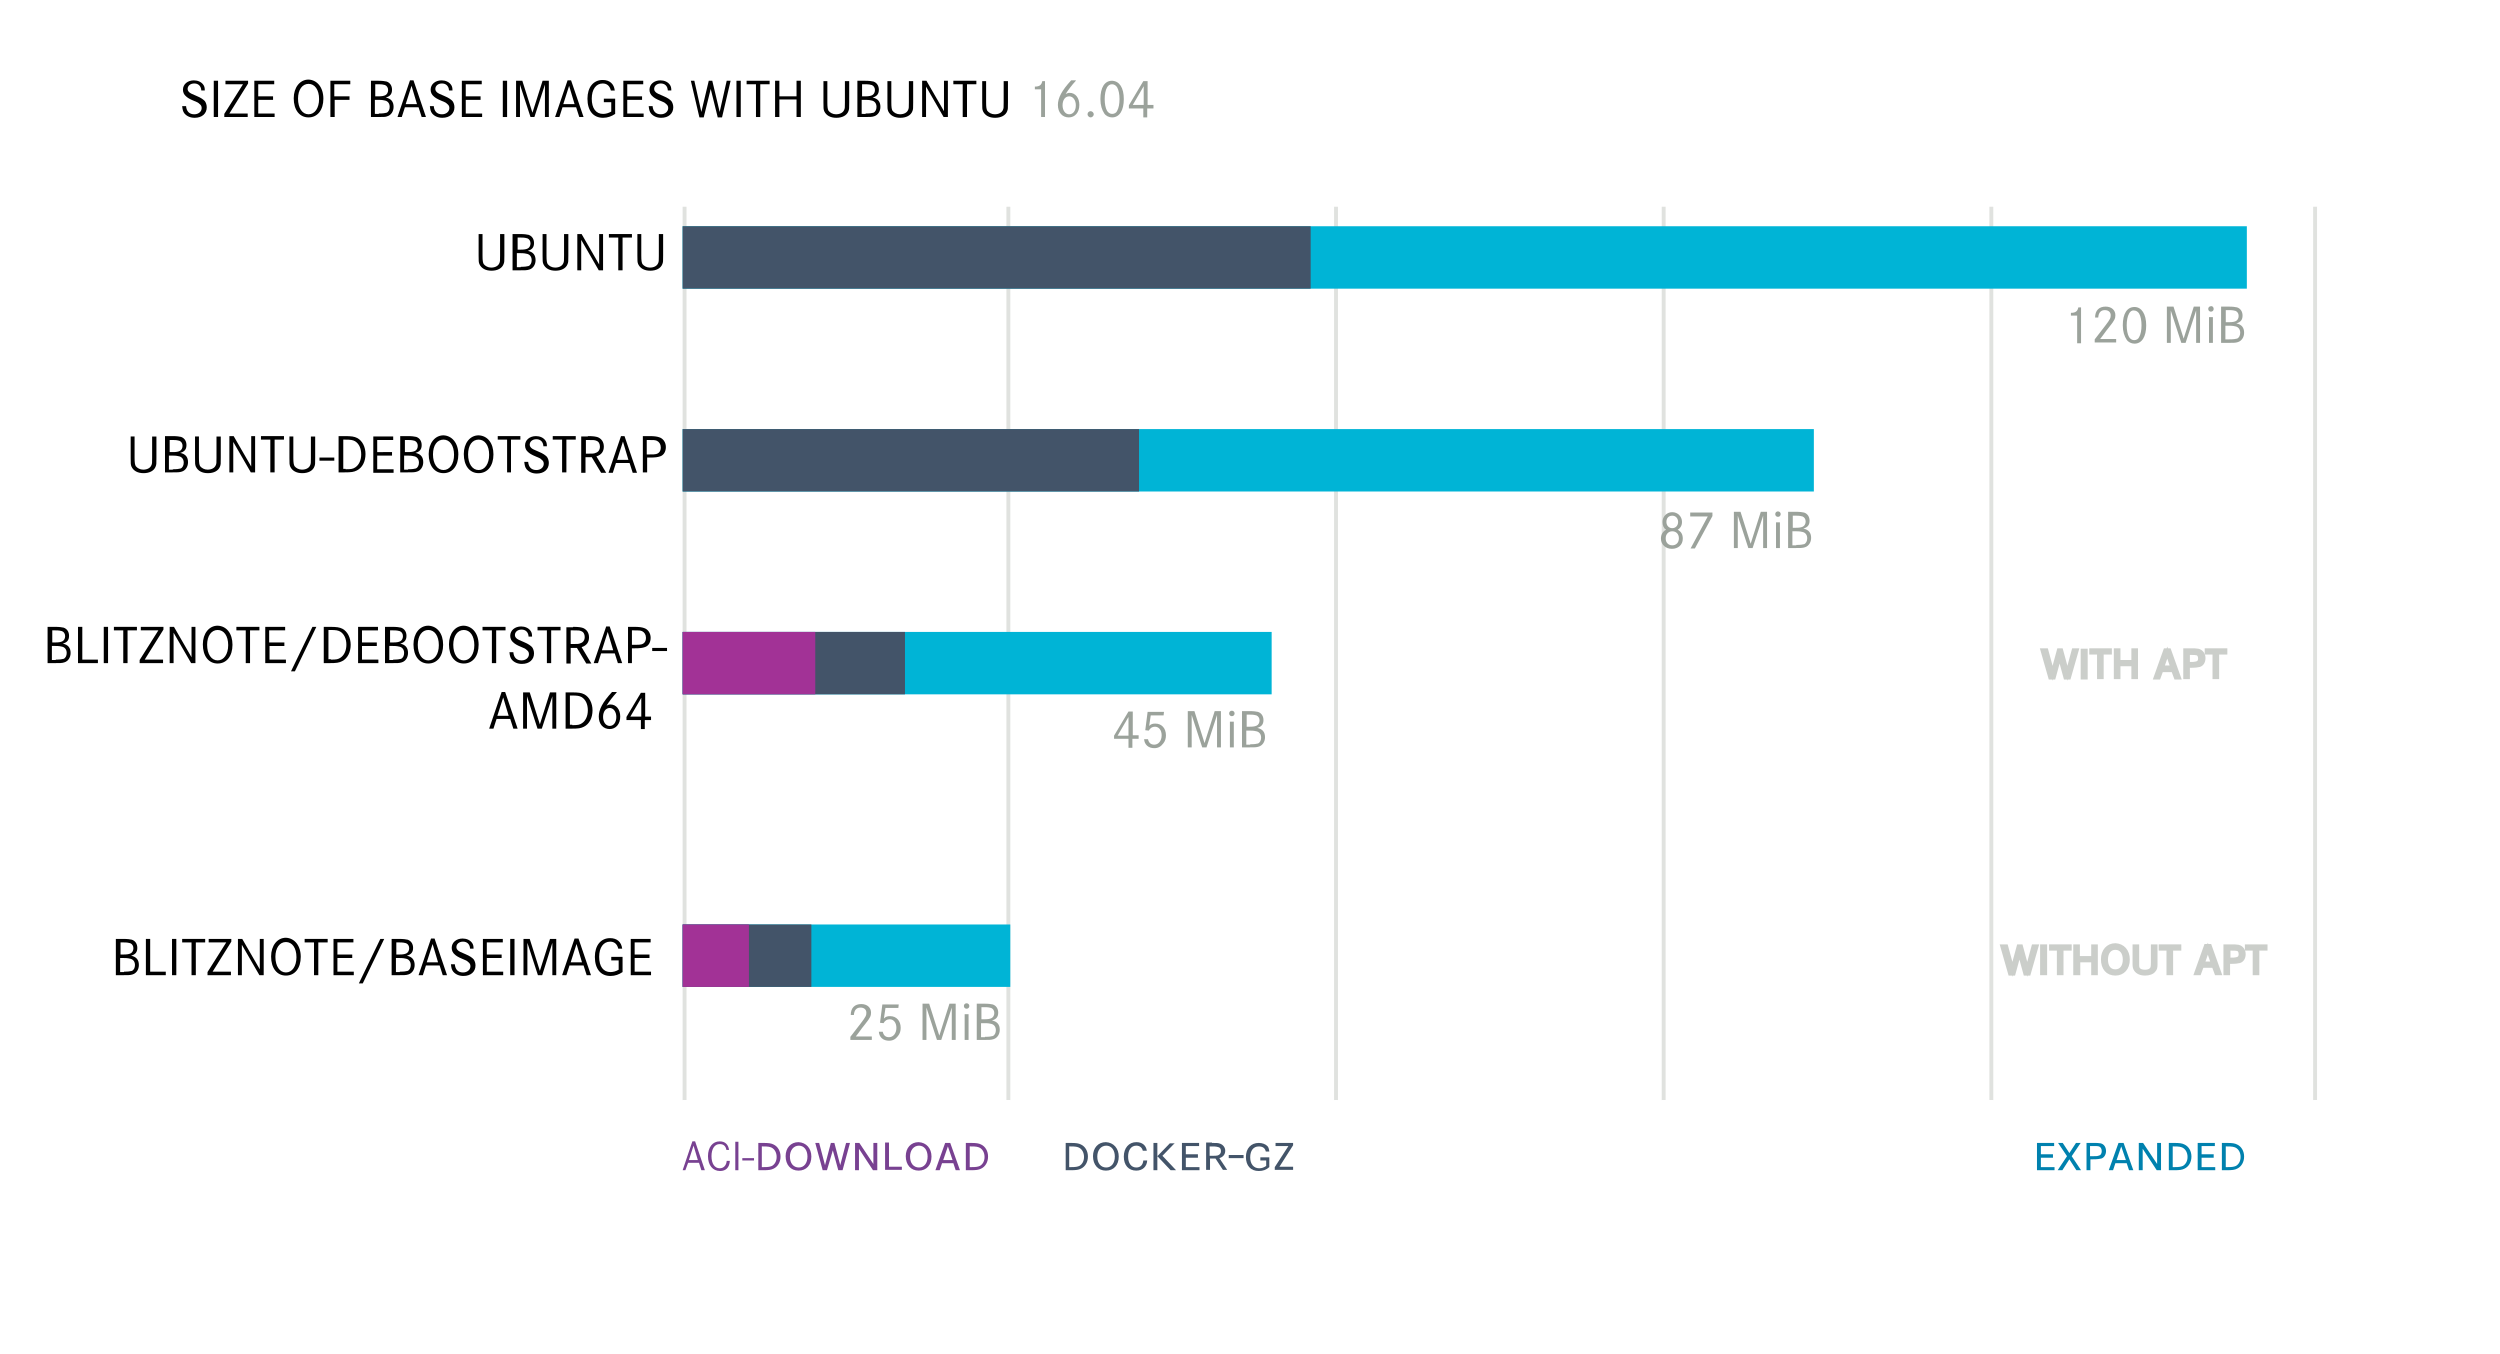 <?xml version="1.0" encoding="utf-8"?>
<!DOCTYPE svg PUBLIC "-//W3C//DTD SVG 1.1//EN" "http://www.w3.org/Graphics/SVG/1.1/DTD/svg11.dtd">
<svg version="1.1" id="Layer_1" xmlns="http://www.w3.org/2000/svg" xmlns:xlink="http://www.w3.org/1999/xlink" x="0px" y="0px"
	 width="640.9px" height="347px" viewBox="0 0 640.9 347" enable-background="new 0 0 640.9 347" xml:space="preserve">
<line fill="none" stroke="#CBCECA" stroke-miterlimit="10" stroke-opacity="0.6" x1="175.5" y1="53" x2="175.5" y2="282"/>
<line fill="none" stroke="#CBCECA" stroke-miterlimit="10" stroke-opacity="0.6" x1="258.5" y1="53" x2="258.5" y2="282"/>
<line fill="none" stroke="#CBCECA" stroke-miterlimit="10" stroke-opacity="0.6" x1="342.5" y1="53" x2="342.5" y2="282"/>
<line fill="none" stroke="#CBCECA" stroke-miterlimit="10" stroke-opacity="0.6" x1="426.5" y1="53" x2="426.5" y2="282"/>
<line fill="none" stroke="#CBCECA" stroke-miterlimit="10" stroke-opacity="0.6" x1="510.5" y1="53" x2="510.5" y2="282"/>
<line fill="none" stroke="#CBCECA" stroke-miterlimit="10" stroke-opacity="0.6" x1="593.5" y1="53" x2="593.5" y2="282"/>
<g>
	<path d="M51.6,23.1c-0.1-1.1-0.8-1.7-1.8-1.7c-1,0-1.7,0.6-1.7,1.4c0,0.4,0.2,0.7,0.6,1c0.3,0.2,0.3,0.2,1.7,0.8
		c1.2,0.5,1.7,0.9,2.1,1.3c0.3,0.4,0.5,1,0.5,1.6c0,1.6-1.2,2.7-3.1,2.7c-1.1,0-2-0.4-2.6-1.1c-0.4-0.5-0.5-1-0.6-1.9h1
		c0.1,1.3,0.8,2.1,2.1,2.1c1.1,0,1.9-0.7,1.9-1.6c0-0.5-0.2-0.8-0.6-1.1c-0.3-0.3-0.5-0.4-1.5-0.8c-1-0.4-1.6-0.8-1.9-1.1
		c-0.5-0.4-0.8-1-0.8-1.7c0-1.4,1.2-2.4,2.8-2.4c1,0,1.9,0.4,2.4,1.1c0.3,0.4,0.4,0.8,0.4,1.5H51.6z"/>
	<path d="M54.8,30v-9.3h1.1V30H54.8z"/>
	<path d="M63.6,20.7v0.7l-4.8,7.7h4.7V30h-6v-0.8l4.8-7.6h-4.5v-0.9H63.6z"/>
	<path d="M70,24.7v0.9h-3.8v3.5h4.2V30h-5.2v-9.3h5.1v0.9h-4.1v3.1H70z"/>
	<path d="M82.9,25.3c0,2.9-1.5,4.8-3.8,4.8c-2.3,0-3.8-1.9-3.8-4.9c0-2.8,1.6-4.8,3.8-4.8C81.3,20.5,82.9,22.4,82.9,25.3z
		 M76.4,25.3c0,2.4,1.1,4,2.7,4c1.6,0,2.7-1.6,2.7-3.9c0-2.4-1.1-3.9-2.7-3.9S76.4,23,76.4,25.3z"/>
	<path d="M89.6,24.7v0.9h-3.8V30h-1.1v-9.3h5.1v0.9h-4.1v3.1H89.6z"/>
	<path d="M96.8,20.7c1.3,0,1.8,0.1,2.3,0.2c0.9,0.3,1.4,1.1,1.4,2.1c0,1.1-0.5,1.7-1.6,2c1.4,0.3,2,1.1,2,2.4c0,1.1-0.6,2.1-1.6,2.4
		C98.9,30,98.3,30,96.7,30h-1.6v-9.3H96.8z M97,24.7c0.9,0,1.4-0.1,1.8-0.3c0.4-0.2,0.7-0.7,0.7-1.3c0-0.6-0.3-1.1-0.8-1.3
		c-0.4-0.1-0.7-0.2-1.7-0.2h-0.8v3.1H97z M97.1,29.1c1.1,0,1.6-0.1,2-0.2c0.5-0.2,0.8-0.8,0.8-1.5c0-0.8-0.4-1.4-1.1-1.6
		c-0.4-0.1-0.8-0.2-1.8-0.2h-0.9v3.6H97.1z"/>
	<path d="M106,20.6l3.2,9.4h-1.1l-0.8-2.5h-3.5l-0.8,2.5h-1.1l3.2-9.4H106z M105.5,22l-1.5,4.7h2.9L105.5,22z"/>
	<path d="M115.1,23.1c-0.1-1.1-0.8-1.7-1.8-1.7c-1,0-1.7,0.6-1.7,1.4c0,0.4,0.2,0.7,0.6,1c0.3,0.2,0.3,0.2,1.7,0.8
		c1.2,0.5,1.7,0.9,2.1,1.3c0.3,0.4,0.5,1,0.5,1.6c0,1.6-1.2,2.7-3.1,2.7c-1.1,0-2-0.4-2.6-1.1c-0.4-0.5-0.5-1-0.6-1.9h1
		c0.1,1.3,0.8,2.1,2.1,2.1c1.1,0,1.9-0.7,1.9-1.6c0-0.5-0.2-0.8-0.6-1.1c-0.3-0.3-0.5-0.4-1.5-0.8c-1-0.4-1.6-0.8-1.9-1.1
		c-0.5-0.4-0.8-1-0.8-1.7c0-1.4,1.2-2.4,2.8-2.4c1,0,1.9,0.4,2.4,1.1c0.3,0.4,0.4,0.8,0.4,1.5H115.1z"/>
	<path d="M123.2,24.7v0.9h-3.8v3.5h4.2V30h-5.2v-9.3h5.1v0.9h-4.1v3.1H123.2z"/>
	<path d="M128.9,30v-9.3h1.1V30H128.9z"/>
	<path d="M133.9,20.7l2.6,8.2l2.6-8.2h1.6V30h-1v-8.3l-2.7,8.3H136l-2.7-8.3V30h-1v-9.3H133.9z"/>
	<path d="M146.4,20.6l3.2,9.4h-1.1l-0.8-2.5h-3.5l-0.8,2.5h-1.1l3.2-9.4H146.4z M145.9,22l-1.5,4.7h2.9L145.9,22z"/>
	<path d="M157.7,25.4v3.8c-0.9,0.6-1.9,1-3.1,1c-2.5,0-4-1.8-4-4.9c0-2.9,1.5-4.8,3.9-4.8c1.8,0,2.9,1,3.1,2.7h-1
		c-0.3-1.2-1-1.8-2.1-1.8c-1.7,0-2.8,1.5-2.8,3.9c0,2.5,1.1,3.9,2.9,3.9c0.7,0,1.4-0.2,2.1-0.6v-2.4h-1.9v-0.9H157.7z"/>
	<path d="M164.6,24.7v0.9h-3.8v3.5h4.2V30h-5.2v-9.3h5.1v0.9h-4.1v3.1H164.6z"/>
	<path d="M171.2,23.1c-0.1-1.1-0.8-1.7-1.8-1.7c-1,0-1.7,0.6-1.7,1.4c0,0.4,0.2,0.7,0.6,1c0.3,0.2,0.3,0.2,1.7,0.8
		c1.2,0.5,1.7,0.9,2.1,1.3c0.3,0.4,0.5,1,0.5,1.6c0,1.6-1.2,2.7-3.1,2.7c-1.1,0-2-0.4-2.6-1.1c-0.4-0.5-0.5-1-0.6-1.9h1
		c0.1,1.3,0.8,2.1,2.1,2.1c1.1,0,1.9-0.7,1.9-1.6c0-0.5-0.2-0.8-0.6-1.1c-0.3-0.3-0.5-0.4-1.5-0.8c-1-0.4-1.6-0.8-1.9-1.1
		c-0.5-0.4-0.8-1-0.8-1.7c0-1.4,1.2-2.4,2.8-2.4c1,0,1.9,0.4,2.4,1.1c0.3,0.4,0.4,0.8,0.4,1.5H171.2z"/>
	<path d="M178,20.7l1.8,8l1.9-8h0.9l1.9,8l1.8-8h1l-2.2,9.4h-1.1l-1.8-7.3l-1.8,7.3h-1.1l-2.2-9.4H178z"/>
	<path d="M188.8,30v-9.3h1.1V30H188.8z"/>
	<path d="M197.3,20.7v0.9h-2.4V30h-1.1v-8.4h-2.4v-0.9H197.3z"/>
	<path d="M204.2,24.7v-4h1.1V30h-1.1v-4.5h-4.4V30h-1.1v-9.3h1.1v4H204.2z"/>
	<path d="M212.1,20.7v5.5c0,1.4,0.1,1.8,0.3,2.2c0.4,0.5,1.1,0.9,1.9,0.9c1,0,1.8-0.4,2.1-1.1c0.2-0.4,0.2-0.7,0.2-1.9v-5.5h1.1v5.5
		c0,1.5,0,1.7-0.2,2.2c-0.4,1.1-1.6,1.7-3.1,1.7c-1.5,0-2.6-0.6-3.1-1.7c-0.2-0.5-0.2-0.8-0.2-2.2v-5.5H212.1z"/>
	<path d="M221.6,20.7c1.3,0,1.8,0.1,2.3,0.2c0.9,0.3,1.4,1.1,1.4,2.1c0,1.1-0.5,1.7-1.6,2c1.4,0.3,2,1.1,2,2.4
		c0,1.1-0.6,2.1-1.6,2.4c-0.6,0.2-1.1,0.2-2.7,0.2h-1.6v-9.3H221.6z M221.8,24.7c0.9,0,1.4-0.1,1.8-0.3c0.4-0.2,0.7-0.7,0.7-1.3
		c0-0.6-0.3-1.1-0.8-1.3c-0.4-0.1-0.7-0.2-1.7-0.2h-0.8v3.1H221.8z M221.9,29.1c1.1,0,1.6-0.1,2-0.2c0.5-0.2,0.8-0.8,0.8-1.5
		c0-0.8-0.4-1.4-1.1-1.6c-0.4-0.1-0.8-0.2-1.8-0.2h-0.9v3.6H221.9z"/>
	<path d="M228.5,20.7v5.5c0,1.4,0.1,1.8,0.3,2.2c0.4,0.5,1.1,0.9,1.9,0.9c1,0,1.8-0.4,2.1-1.1c0.2-0.4,0.2-0.7,0.2-1.9v-5.5h1.1v5.5
		c0,1.5,0,1.7-0.2,2.2c-0.4,1.1-1.6,1.7-3.1,1.7c-1.5,0-2.6-0.6-3.1-1.7c-0.2-0.5-0.2-0.8-0.2-2.2v-5.5H228.5z"/>
	<path d="M237.5,20.7l4.5,7.8v-7.8h1V30h-1.1l-4.5-7.8V30h-1v-9.3H237.5z"/>
	<path d="M250.3,20.7v0.9h-2.4V30h-1.1v-8.4h-2.4v-0.9H250.3z"/>
	<path d="M252.8,20.7v5.5c0,1.4,0.1,1.8,0.3,2.2c0.4,0.5,1.1,0.9,1.9,0.9c1,0,1.8-0.4,2.1-1.1c0.2-0.4,0.2-0.7,0.2-1.9v-5.5h1.1v5.5
		c0,1.5,0,1.7-0.2,2.2c-0.4,1.1-1.6,1.7-3.1,1.7c-1.5,0-2.6-0.6-3.1-1.7c-0.2-0.5-0.2-0.8-0.2-2.2v-5.5H252.8z"/>
	<path fill="#9BA29B" d="M265.3,22.2c1.2,0,1.7-0.4,1.9-1.4h0.7V30h-1v-7.1h-1.6V22.2z"/>
	<path fill="#9BA29B" d="M275.8,20.7c-1,1.1-2,2.4-2.6,3.4c0.4-0.2,0.6-0.3,1-0.3c1.5,0,2.5,1.3,2.5,3.1c0,1.9-1.1,3.2-2.7,3.2
		c-1.7,0-2.8-1.3-2.8-3.2c0-1.8,1-3.7,3.4-6.3H275.8z M272.4,27c0,1.3,0.7,2.3,1.7,2.3c1,0,1.7-0.9,1.7-2.3c0-1.3-0.7-2.3-1.7-2.3
		C273.1,24.7,272.4,25.6,272.4,27z"/>
	<path fill="#9BA29B" d="M280.4,29.3c0,0.4-0.4,0.8-0.8,0.8c-0.4,0-0.8-0.4-0.8-0.8c0-0.5,0.4-0.8,0.8-0.8
		C280,28.5,280.4,28.9,280.4,29.3z"/>
	<path fill="#9BA29B" d="M288.1,25.4c0,2.9-1.1,4.7-3,4.7c-0.8,0-1.6-0.4-2-1c-0.6-0.9-1-2.1-1-3.7c0-3,1.1-4.7,3-4.7
		C287,20.8,288.1,22.5,288.1,25.4z M283.8,22.4c-0.4,0.7-0.6,1.8-0.6,3c0,1.2,0.2,2.3,0.6,3c0.3,0.5,0.8,0.8,1.3,0.8
		c0.6,0,1.1-0.3,1.3-0.8c0.4-0.7,0.6-1.8,0.6-3c0-1.2-0.2-2.3-0.6-3c-0.3-0.5-0.8-0.8-1.3-0.8C284.5,21.6,284.1,21.9,283.8,22.4z"/>
	<path fill="#9BA29B" d="M295.7,26.9v0.9h-1.6v2.3h-1v-2.3h-3.7V27l3.7-6.2h1.1v6.1H295.7z M293.2,22.1l-2.8,4.8h2.8L293.2,22.1z"/>
</g>
<g>
	<path d="M123.7,60v5.5c0,1.4,0.1,1.8,0.3,2.2c0.4,0.5,1.1,0.9,1.9,0.9c1,0,1.8-0.4,2.1-1.1c0.2-0.4,0.2-0.7,0.2-1.9V60h1.1v5.5
		c0,1.5,0,1.7-0.2,2.2c-0.4,1.1-1.6,1.7-3.1,1.7c-1.5,0-2.6-0.6-3.1-1.7c-0.2-0.5-0.2-0.8-0.2-2.2V60H123.7z"/>
	<path d="M133.2,60c1.3,0,1.8,0.1,2.3,0.2c0.9,0.3,1.4,1.1,1.4,2.1c0,1.1-0.5,1.7-1.6,2c1.4,0.3,2,1.1,2,2.4c0,1.1-0.6,2.1-1.6,2.4
		c-0.6,0.2-1.1,0.2-2.7,0.2h-1.6V60H133.2z M133.5,64c0.9,0,1.4-0.1,1.8-0.3c0.4-0.2,0.7-0.7,0.7-1.3c0-0.6-0.3-1.1-0.8-1.3
		c-0.4-0.1-0.7-0.2-1.7-0.2h-0.8V64H133.5z M133.5,68.4c1.1,0,1.6-0.1,2-0.2c0.5-0.2,0.8-0.8,0.8-1.5c0-0.8-0.4-1.4-1.1-1.6
		c-0.4-0.1-0.8-0.2-1.8-0.2h-0.9v3.6H133.5z"/>
	<path d="M140.1,60v5.5c0,1.4,0.1,1.8,0.3,2.2c0.4,0.5,1.1,0.9,1.9,0.9c1,0,1.8-0.4,2.1-1.1c0.2-0.4,0.2-0.7,0.2-1.9V60h1.1v5.5
		c0,1.5,0,1.7-0.2,2.2c-0.4,1.1-1.6,1.7-3.1,1.7c-1.5,0-2.6-0.6-3.1-1.7c-0.2-0.5-0.2-0.8-0.2-2.2V60H140.1z"/>
	<path d="M149.1,60l4.5,7.8V60h1v9.3h-1.1l-4.5-7.8v7.8h-1V60H149.1z"/>
	<path d="M162,60v0.9h-2.4v8.4h-1.1v-8.4h-2.4V60H162z"/>
	<path d="M164.4,60v5.5c0,1.4,0.1,1.8,0.3,2.2c0.4,0.5,1.1,0.9,1.9,0.9c1,0,1.8-0.4,2.1-1.1c0.2-0.4,0.2-0.7,0.2-1.9V60h1.1v5.5
		c0,1.5,0,1.7-0.2,2.2c-0.4,1.1-1.6,1.7-3.1,1.7c-1.5,0-2.6-0.6-3.1-1.7c-0.2-0.5-0.2-0.8-0.2-2.2V60H164.4z"/>
</g>
<g>
	<path d="M34.5,111.8v5.5c0,1.4,0.1,1.8,0.3,2.2c0.4,0.5,1.1,0.9,1.9,0.9c1,0,1.8-0.4,2.1-1.1c0.2-0.4,0.2-0.7,0.2-1.9v-5.5h1.1v5.5
		c0,1.5,0,1.7-0.2,2.2c-0.4,1.1-1.6,1.7-3.1,1.7c-1.5,0-2.6-0.6-3.1-1.7c-0.2-0.5-0.2-0.8-0.2-2.2v-5.5H34.5z"/>
	<path d="M44.1,111.8c1.3,0,1.8,0.1,2.3,0.2c0.9,0.3,1.4,1.1,1.4,2.1c0,1.1-0.5,1.7-1.6,2c1.4,0.3,2,1.1,2,2.4
		c0,1.1-0.6,2.1-1.6,2.4c-0.6,0.2-1.1,0.2-2.7,0.2h-1.6v-9.3H44.1z M44.3,115.9c0.9,0,1.4-0.1,1.8-0.3c0.4-0.2,0.7-0.7,0.7-1.3
		c0-0.6-0.3-1.1-0.8-1.3c-0.4-0.1-0.7-0.2-1.7-0.2h-0.8v3.1H44.3z M44.3,120.3c1.1,0,1.6-0.1,2-0.2c0.5-0.2,0.8-0.8,0.8-1.5
		c0-0.8-0.4-1.4-1.1-1.6c-0.4-0.1-0.8-0.2-1.8-0.2h-0.9v3.6H44.3z"/>
	<path d="M51,111.8v5.5c0,1.4,0.1,1.8,0.3,2.2c0.4,0.5,1.1,0.9,1.9,0.9c1,0,1.8-0.4,2.1-1.1c0.2-0.4,0.2-0.7,0.2-1.9v-5.5h1.1v5.5
		c0,1.5,0,1.7-0.2,2.2c-0.4,1.1-1.6,1.7-3.1,1.7c-1.5,0-2.6-0.6-3.1-1.7c-0.2-0.5-0.2-0.8-0.2-2.2v-5.5H51z"/>
	<path d="M59.9,111.8l4.5,7.8v-7.8h1v9.3h-1.1l-4.5-7.8v7.8h-1v-9.3H59.9z"/>
	<path d="M72.8,111.8v0.9h-2.4v8.4h-1.1v-8.4h-2.4v-0.9H72.8z"/>
	<path d="M75.2,111.8v5.5c0,1.4,0.1,1.8,0.3,2.2c0.4,0.5,1.1,0.9,1.9,0.9c1,0,1.8-0.4,2.1-1.1c0.2-0.4,0.2-0.7,0.2-1.9v-5.5h1.1v5.5
		c0,1.5,0,1.7-0.2,2.2c-0.4,1.1-1.6,1.7-3.1,1.7c-1.5,0-2.6-0.6-3.1-1.7c-0.2-0.5-0.2-0.8-0.2-2.2v-5.5H75.2z"/>
	<path d="M85.7,117.3v0.8h-3.8v-0.8H85.7z"/>
	<path d="M88.3,111.8c1.8,0,2.5,0.1,3.3,0.5c1.3,0.7,2.1,2.3,2.1,4.1c0,1.9-0.8,3.5-2.2,4.2c-0.8,0.4-1.4,0.5-3.3,0.5h-1.4v-9.3
		H88.3z M88.6,120.3c1.5,0,1.9-0.1,2.5-0.5c0.9-0.6,1.5-1.8,1.5-3.3c0-1.6-0.6-2.8-1.6-3.4c-0.6-0.3-1-0.4-2.6-0.4h-0.4v7.5H88.6z"
		/>
	<path d="M100.5,115.9v0.9h-3.8v3.5h4.2v0.9h-5.2v-9.3h5.1v0.9h-4.1v3.1H100.5z"/>
	<path d="M104.4,111.8c1.3,0,1.8,0.1,2.3,0.2c0.9,0.3,1.4,1.1,1.4,2.1c0,1.1-0.5,1.7-1.6,2c1.4,0.3,2,1.1,2,2.4
		c0,1.1-0.6,2.1-1.6,2.4c-0.6,0.2-1.1,0.2-2.7,0.2h-1.6v-9.3H104.4z M104.6,115.9c0.9,0,1.4-0.1,1.8-0.3c0.4-0.2,0.7-0.7,0.7-1.3
		c0-0.6-0.3-1.1-0.8-1.3c-0.4-0.1-0.7-0.2-1.7-0.2h-0.8v3.1H104.6z M104.6,120.3c1.1,0,1.6-0.1,2-0.2c0.5-0.2,0.8-0.8,0.8-1.5
		c0-0.8-0.4-1.4-1.1-1.6c-0.4-0.1-0.8-0.2-1.8-0.2h-0.9v3.6H104.6z"/>
	<path d="M117.5,116.5c0,2.9-1.5,4.8-3.8,4.8c-2.3,0-3.8-1.9-3.8-4.9c0-2.8,1.6-4.8,3.8-4.8C115.9,111.7,117.5,113.6,117.5,116.5z
		 M111,116.5c0,2.4,1.1,4,2.7,4c1.6,0,2.7-1.6,2.7-3.9c0-2.4-1.1-3.9-2.7-3.9S111,114.1,111,116.5z"/>
	<path d="M126.5,116.5c0,2.9-1.5,4.8-3.8,4.8c-2.3,0-3.8-1.9-3.8-4.9c0-2.8,1.6-4.8,3.8-4.8C125,111.7,126.5,113.6,126.5,116.5z
		 M120,116.5c0,2.4,1.1,4,2.7,4c1.6,0,2.7-1.6,2.7-3.9c0-2.4-1.1-3.9-2.7-3.9S120,114.1,120,116.5z"/>
	<path d="M133.4,111.8v0.9H131v8.4H130v-8.4h-2.4v-0.9H133.4z"/>
	<path d="M139.3,114.3c-0.1-1.1-0.8-1.7-1.8-1.7c-1,0-1.7,0.6-1.7,1.4c0,0.4,0.2,0.7,0.6,1c0.3,0.2,0.3,0.2,1.7,0.8
		c1.2,0.5,1.7,0.9,2.1,1.3c0.3,0.4,0.5,1,0.5,1.6c0,1.6-1.2,2.7-3.1,2.7c-1.1,0-2-0.4-2.6-1.1c-0.4-0.5-0.5-1-0.6-1.9h1
		c0.1,1.3,0.8,2.1,2.1,2.1c1.1,0,1.9-0.7,1.9-1.6c0-0.5-0.2-0.8-0.6-1.1c-0.3-0.3-0.5-0.4-1.5-0.8c-1-0.4-1.6-0.8-1.9-1.1
		c-0.5-0.4-0.8-1-0.8-1.7c0-1.4,1.2-2.4,2.8-2.4c1,0,1.9,0.4,2.4,1.1c0.3,0.4,0.4,0.8,0.4,1.5H139.3z"/>
	<path d="M147.6,111.8v0.9h-2.4v8.4h-1.1v-8.4h-2.4v-0.9H147.6z"/>
	<path d="M150.7,111.8c1.4,0,2,0.1,2.6,0.3c0.9,0.4,1.5,1.2,1.5,2.4c0,1.2-0.6,2.1-1.9,2.5l2.5,4.2h-1.3l-2.4-4h-1.6v4h-1.1v-9.3
		H150.7z M150.8,116.3c1.1,0,1.5,0,1.9-0.2c0.7-0.2,1.1-0.8,1.1-1.6c0-0.7-0.3-1.3-0.9-1.5c-0.4-0.2-0.8-0.2-2.1-0.2h-0.6v3.5H150.8
		z"/>
	<path d="M160.1,111.8l3.2,9.4h-1.1l-0.8-2.5h-3.5l-0.8,2.5H156l3.2-9.4H160.1z M159.7,113.2l-1.5,4.7h2.9L159.7,113.2z"/>
	<path d="M166.4,111.8c1.4,0,2,0.1,2.6,0.3c1,0.3,1.7,1.3,1.7,2.5c0,1.1-0.5,2.1-1.5,2.4c-0.6,0.2-1.2,0.3-2.6,0.3h-0.7v3.8h-1.1
		v-9.3H166.4z M166.5,116.5c1,0,1.3,0,1.7-0.1c0.8-0.2,1.2-0.8,1.2-1.7c0-0.8-0.4-1.4-1-1.7c-0.5-0.2-0.8-0.2-2.1-0.2h-0.5v3.7
		H166.5z"/>
</g>
<g>
	<path d="M14,160.7c1.3,0,1.8,0.1,2.3,0.2c0.9,0.3,1.4,1.1,1.4,2.1c0,1.1-0.5,1.7-1.6,2c1.4,0.3,2,1.1,2,2.4c0,1.1-0.6,2.1-1.6,2.4
		c-0.6,0.2-1.1,0.2-2.7,0.2h-1.6v-9.3H14z M14.2,164.7c0.9,0,1.4-0.1,1.8-0.3c0.4-0.2,0.7-0.7,0.7-1.3c0-0.6-0.3-1.1-0.8-1.3
		c-0.4-0.1-0.7-0.2-1.7-0.2h-0.8v3.1H14.2z M14.3,169.1c1.1,0,1.6-0.1,2-0.2c0.5-0.2,0.8-0.8,0.8-1.5c0-0.8-0.4-1.4-1.1-1.6
		c-0.4-0.1-0.8-0.2-1.8-0.2h-0.9v3.6H14.3z"/>
	<path d="M21.1,160.7v8.4h4v0.9H20v-9.3H21.1z"/>
	<path d="M26.6,170v-9.3h1.1v9.3H26.6z"/>
	<path d="M35.1,160.7v0.9h-2.4v8.4h-1.1v-8.4h-2.4v-0.9H35.1z"/>
	<path d="M41.9,160.7v0.7l-4.8,7.7h4.7v0.9h-6v-0.8l4.8-7.6h-4.5v-0.9H41.9z"/>
	<path d="M44.6,160.7l4.5,7.8v-7.8h1v9.3h-1.1l-4.5-7.8v7.8h-1v-9.3H44.6z"/>
	<path d="M59.6,165.3c0,2.9-1.5,4.8-3.8,4.8c-2.3,0-3.8-1.9-3.8-4.9c0-2.8,1.6-4.8,3.8-4.8C58.1,160.5,59.6,162.4,59.6,165.3z
		 M53.1,165.3c0,2.4,1.1,4,2.7,4c1.6,0,2.7-1.6,2.7-3.9c0-2.4-1.1-3.9-2.7-3.9S53.1,163,53.1,165.3z"/>
	<path d="M66.5,160.7v0.9h-2.4v8.4H63v-8.4h-2.4v-0.9H66.5z"/>
	<path d="M72.9,164.7v0.9h-3.8v3.5h4.2v0.9H68v-9.3h5.1v0.9h-4.1v3.1H72.9z"/>
	<path d="M80.1,160.7h1l-5.5,11.4h-1L80.1,160.7z"/>
	<path d="M84.5,160.7c1.8,0,2.5,0.1,3.3,0.5c1.3,0.7,2.1,2.3,2.1,4.1c0,1.9-0.8,3.5-2.2,4.2c-0.8,0.4-1.4,0.5-3.3,0.5H83v-9.3H84.5z
		 M84.8,169.1c1.5,0,1.9-0.1,2.5-0.5c0.9-0.6,1.5-1.8,1.5-3.3c0-1.6-0.6-2.8-1.6-3.4c-0.6-0.3-1-0.4-2.6-0.4h-0.4v7.5H84.8z"/>
	<path d="M96.6,164.7v0.9h-3.8v3.5H97v0.9h-5.2v-9.3h5.1v0.9h-4.1v3.1H96.6z"/>
	<path d="M100.5,160.7c1.3,0,1.8,0.1,2.3,0.2c0.9,0.3,1.4,1.1,1.4,2.1c0,1.1-0.5,1.7-1.6,2c1.4,0.3,2,1.1,2,2.4
		c0,1.1-0.6,2.1-1.6,2.4c-0.6,0.2-1.1,0.2-2.7,0.2h-1.6v-9.3H100.5z M100.8,164.7c0.9,0,1.4-0.1,1.8-0.3c0.4-0.2,0.7-0.7,0.7-1.3
		c0-0.6-0.3-1.1-0.8-1.3c-0.4-0.1-0.7-0.2-1.7-0.2h-0.8v3.1H100.8z M100.8,169.1c1.1,0,1.6-0.1,2-0.2c0.5-0.2,0.8-0.8,0.8-1.5
		c0-0.8-0.4-1.4-1.1-1.6c-0.4-0.1-0.8-0.2-1.8-0.2h-0.9v3.6H100.8z"/>
	<path d="M113.6,165.3c0,2.9-1.5,4.8-3.8,4.8c-2.3,0-3.8-1.9-3.8-4.9c0-2.8,1.6-4.8,3.8-4.8C112.1,160.5,113.6,162.4,113.6,165.3z
		 M107.1,165.3c0,2.4,1.1,4,2.7,4c1.6,0,2.7-1.6,2.7-3.9c0-2.4-1.1-3.9-2.7-3.9S107.1,163,107.1,165.3z"/>
	<path d="M122.7,165.3c0,2.9-1.5,4.8-3.8,4.8c-2.3,0-3.8-1.9-3.8-4.9c0-2.8,1.6-4.8,3.8-4.8C121.1,160.5,122.7,162.4,122.7,165.3z
		 M116.2,165.3c0,2.4,1.1,4,2.7,4c1.6,0,2.7-1.6,2.7-3.9c0-2.4-1.1-3.9-2.7-3.9S116.2,163,116.2,165.3z"/>
	<path d="M129.6,160.7v0.9h-2.4v8.4h-1.1v-8.4h-2.4v-0.9H129.6z"/>
	<path d="M135.5,163.1c-0.1-1.1-0.8-1.7-1.8-1.7c-1,0-1.7,0.6-1.7,1.4c0,0.4,0.2,0.7,0.6,1c0.3,0.2,0.3,0.2,1.7,0.8
		c1.2,0.5,1.7,0.9,2.1,1.3c0.3,0.4,0.5,1,0.5,1.6c0,1.6-1.2,2.7-3.1,2.7c-1.1,0-2-0.4-2.6-1.1c-0.4-0.5-0.5-1-0.6-1.9h1
		c0.1,1.3,0.8,2.1,2.1,2.1c1.1,0,1.9-0.7,1.9-1.6c0-0.5-0.2-0.8-0.6-1.1c-0.3-0.3-0.5-0.4-1.5-0.8c-1-0.4-1.6-0.8-1.9-1.1
		c-0.5-0.4-0.8-1-0.8-1.7c0-1.4,1.2-2.4,2.8-2.4c1,0,1.9,0.4,2.4,1.1c0.3,0.4,0.4,0.8,0.4,1.5H135.5z"/>
	<path d="M143.7,160.7v0.9h-2.4v8.4h-1.1v-8.4h-2.4v-0.9H143.7z"/>
	<path d="M146.9,160.7c1.4,0,2,0.1,2.6,0.3c0.9,0.4,1.5,1.2,1.5,2.4c0,1.2-0.6,2.1-1.9,2.5l2.5,4.2h-1.3l-2.4-4h-1.6v4h-1.1v-9.3
		H146.9z M146.9,165.1c1.1,0,1.5,0,1.9-0.2c0.7-0.2,1.1-0.8,1.1-1.6c0-0.7-0.3-1.3-0.9-1.5c-0.4-0.2-0.8-0.2-2.1-0.2h-0.6v3.5H146.9
		z"/>
	<path d="M156.3,160.6l3.2,9.4h-1.1l-0.8-2.5h-3.5l-0.8,2.5h-1.1l3.2-9.4H156.3z M155.8,162l-1.5,4.7h2.9L155.8,162z"/>
	<path d="M162.5,160.7c1.4,0,2,0.1,2.6,0.3c1,0.3,1.7,1.3,1.7,2.5c0,1.1-0.5,2.1-1.5,2.4c-0.6,0.2-1.2,0.3-2.6,0.3h-0.7v3.8H161
		v-9.3H162.5z M162.7,165.3c1,0,1.3,0,1.7-0.1c0.8-0.2,1.2-0.8,1.2-1.7c0-0.8-0.4-1.4-1-1.7c-0.5-0.2-0.8-0.2-2.1-0.2h-0.5v3.7
		H162.7z"/>
	<path d="M171,166.1v0.8h-3.8v-0.8H171z"/>
	<path d="M129.5,177.4l3.2,9.4h-1.1l-0.8-2.5h-3.5l-0.8,2.5h-1.1l3.2-9.4H129.5z M129,178.8l-1.5,4.7h2.9L129,178.8z"/>
	<path d="M135.8,177.5l2.6,8.2l2.6-8.2h1.6v9.3h-1v-8.3l-2.7,8.3h-1.1l-2.7-8.3v8.3h-1v-9.3H135.8z"/>
	<path d="M146.5,177.5c1.8,0,2.5,0.1,3.3,0.5c1.3,0.7,2.1,2.3,2.1,4.1c0,1.9-0.8,3.5-2.2,4.2c-0.8,0.4-1.4,0.5-3.3,0.5H145v-9.3
		H146.5z M146.7,185.9c1.5,0,1.9-0.1,2.5-0.5c0.9-0.6,1.5-1.8,1.5-3.3c0-1.6-0.6-2.8-1.6-3.4c-0.6-0.3-1-0.4-2.6-0.4h-0.4v7.5H146.7
		z"/>
	<path d="M158.1,177.5c-1,1.1-2,2.4-2.6,3.4c0.4-0.2,0.6-0.3,1-0.3c1.5,0,2.5,1.3,2.5,3.1c0,1.9-1.1,3.2-2.7,3.2
		c-1.7,0-2.8-1.3-2.8-3.2c0-1.8,1-3.7,3.4-6.3H158.1z M154.6,183.8c0,1.3,0.7,2.3,1.7,2.3c1,0,1.7-0.9,1.7-2.3
		c0-1.3-0.7-2.3-1.7-2.3C155.3,181.5,154.6,182.4,154.6,183.8z"/>
	<path d="M166.9,183.7v0.9h-1.6v2.3h-1v-2.3h-3.7v-0.8l3.7-6.2h1.1v6.1H166.9z M164.4,178.9l-2.8,4.8h2.8L164.4,178.9z"/>
</g>
<rect x="175" y="58" fill="#00B4D6" width="401" height="16"/>
<rect x="175" y="58" fill="#435469" width="161" height="16"/>
<rect x="175" y="110" fill="#00B4D6" width="290" height="16"/>
<rect x="175" y="110" fill="#435469" width="117" height="16"/>
<rect x="175" y="162" fill="#00B4D6" width="151" height="16"/>
<rect x="175" y="162" fill="#435469" width="57" height="16"/>
<rect x="175" y="162" fill="#A23296" width="34" height="16"/>
<rect x="175" y="237" fill="#00B4D6" width="84" height="16"/>
<rect x="175" y="237" fill="#435469" width="33" height="16"/>
<rect x="175" y="237" fill="#A23296" width="17" height="16"/>
<g>
	<path fill="#9BA29B" d="M291.9,188.5v0.9h-1.6v2.3h-1v-2.3h-3.7v-0.8l3.7-6.2h1.1v6.1H291.9z M289.3,183.8l-2.8,4.8h2.8
		L289.3,183.8z"/>
	<path fill="#9BA29B" d="M298.4,182.5l-0.1,0.9h-3.3l-0.4,2.7c0.5-0.5,0.9-0.6,1.6-0.6c1.6,0,2.7,1.2,2.7,3c0,0.8-0.2,1.5-0.7,2.1
		c-0.6,0.8-1.3,1.2-2.3,1.2c-1.5,0-2.5-0.9-2.6-2.3h1c0.2,0.9,0.7,1.4,1.6,1.4c1.1,0,1.9-1,1.9-2.4c0-1.3-0.7-2.2-1.7-2.2
		c-0.7,0-1.2,0.3-1.6,1l-0.9-0.1l0.6-4.7H298.4z"/>
	<path fill="#9BA29B" d="M306.2,182.3l2.6,8.2l2.6-8.2h1.6v9.3h-1v-8.3l-2.7,8.3h-1.1l-2.7-8.3v8.3h-1v-9.3H306.2z"/>
	<path fill="#9BA29B" d="M316.5,182.9c0,0.4-0.3,0.7-0.7,0.7c-0.4,0-0.7-0.3-0.7-0.7c0-0.4,0.3-0.7,0.7-0.7
		C316.2,182.2,316.5,182.5,316.5,182.9z M316.3,185v6.6h-1V185H316.3z"/>
	<path fill="#9BA29B" d="M320.2,182.3c1.3,0,1.8,0.1,2.3,0.2c0.9,0.3,1.4,1.1,1.4,2.1c0,1.1-0.5,1.7-1.6,2c1.4,0.3,2,1.1,2,2.4
		c0,1.1-0.6,2.1-1.6,2.4c-0.6,0.2-1.1,0.2-2.7,0.2h-1.6v-9.3H320.2z M320.4,186.3c0.9,0,1.4-0.1,1.8-0.3c0.4-0.2,0.7-0.7,0.7-1.3
		c0-0.6-0.3-1.1-0.8-1.3c-0.4-0.1-0.7-0.2-1.7-0.2h-0.8v3.1H320.4z M320.5,190.8c1.1,0,1.6-0.1,2-0.2c0.5-0.2,0.8-0.8,0.8-1.5
		c0-0.8-0.4-1.4-1.1-1.6c-0.4-0.1-0.8-0.2-1.8-0.2h-0.9v3.6H320.5z"/>
</g>
<g>
	<path fill="#9BA29B" d="M426.2,133.8c0-1.4,1.1-2.5,2.5-2.5c1.4,0,2.5,1.1,2.5,2.5c0,0.9-0.4,1.6-1.1,2c0.9,0.5,1.3,1.2,1.3,2.3
		c0,1.6-1.2,2.6-2.8,2.6c-1.6,0-2.8-1.1-2.8-2.6c0-1,0.4-1.8,1.3-2.3C426.5,135.4,426.2,134.7,426.2,133.8z M427,138
		c0,1.1,0.7,1.8,1.7,1.8s1.7-0.7,1.7-1.8c0-1.1-0.7-1.8-1.7-1.8C427.7,136.2,427,137,427,138z M427.2,133.8c0,0.9,0.6,1.6,1.5,1.6
		c0.9,0,1.5-0.7,1.5-1.6c0-0.9-0.6-1.6-1.5-1.6C427.8,132.2,427.2,132.8,427.2,133.8z"/>
	<path fill="#9BA29B" d="M439,131.5v0.8l-4.5,8.3h-1.1l4.4-8.2h-4.5v-1H439z"/>
	<path fill="#9BA29B" d="M446.2,131.2l2.6,8.2l2.6-8.2h1.6v9.3h-1v-8.3l-2.7,8.3h-1.1l-2.7-8.3v8.3h-1v-9.3H446.2z"/>
	<path fill="#9BA29B" d="M456.5,131.8c0,0.4-0.3,0.7-0.7,0.7c-0.4,0-0.7-0.3-0.7-0.7c0-0.4,0.3-0.7,0.7-0.7
		C456.2,131.1,456.5,131.4,456.5,131.8z M456.3,133.9v6.6h-1v-6.6H456.3z"/>
	<path fill="#9BA29B" d="M460.2,131.2c1.3,0,1.8,0.1,2.3,0.2c0.9,0.3,1.4,1.1,1.4,2.1c0,1.1-0.5,1.7-1.6,2c1.4,0.3,2,1.1,2,2.4
		c0,1.1-0.6,2.1-1.6,2.4c-0.6,0.2-1.1,0.2-2.7,0.2h-1.6v-9.3H460.2z M460.4,135.3c0.9,0,1.4-0.1,1.8-0.3c0.4-0.2,0.7-0.7,0.7-1.3
		c0-0.6-0.3-1.1-0.8-1.3c-0.4-0.1-0.7-0.2-1.7-0.2h-0.8v3.1H460.4z M460.5,139.7c1.1,0,1.6-0.1,2-0.2c0.5-0.2,0.8-0.8,0.8-1.5
		c0-0.8-0.4-1.4-1.1-1.6c-0.4-0.1-0.8-0.2-1.8-0.2h-0.9v3.6H460.5z"/>
</g>
<g>
	<path fill="#9BA29B" d="M530.9,80.2c1.2,0,1.7-0.4,1.9-1.4h0.7v9.2h-1v-7.1h-1.6V80.2z"/>
	<path fill="#9BA29B" d="M537.1,81.4c0-1.8,1-2.8,2.7-2.8c1.5,0,2.5,0.9,2.5,2.2c0,0.8-0.2,1.3-1.4,2.8c-0.6,0.7-1.3,1.7-1.6,2.1
		c-0.6,0.8-0.6,0.8-0.9,1.2h4.1v0.9H537v-0.8l2.7-3.5c1.3-1.7,1.4-2,1.4-2.7c0-0.8-0.6-1.3-1.5-1.3c-1,0-1.6,0.6-1.7,1.9H537.1z"/>
	<path fill="#9BA29B" d="M550.2,83.4c0,2.9-1.1,4.7-3,4.7c-0.8,0-1.6-0.4-2-1c-0.6-0.9-1-2.1-1-3.7c0-3,1.1-4.7,3-4.7
		C549,78.7,550.2,80.5,550.2,83.4z M545.8,80.4c-0.4,0.7-0.6,1.8-0.6,3c0,1.2,0.2,2.3,0.6,3c0.3,0.5,0.8,0.8,1.3,0.8
		c0.6,0,1.1-0.3,1.3-0.8c0.4-0.7,0.6-1.8,0.6-3s-0.2-2.3-0.6-3c-0.3-0.5-0.8-0.8-1.3-0.8C546.6,79.5,546.1,79.8,545.8,80.4z"/>
	<path fill="#9BA29B" d="M557.2,78.6l2.6,8.2l2.6-8.2h1.6v9.3h-1v-8.3l-2.7,8.3h-1.1l-2.7-8.3v8.3h-1v-9.3H557.2z"/>
	<path fill="#9BA29B" d="M567.5,79.2c0,0.4-0.3,0.7-0.7,0.7c-0.4,0-0.7-0.3-0.7-0.7c0-0.4,0.3-0.7,0.7-0.7
		C567.2,78.4,567.5,78.8,567.5,79.2z M567.3,81.3v6.6h-1v-6.6H567.3z"/>
	<path fill="#9BA29B" d="M571.2,78.6c1.3,0,1.8,0.1,2.3,0.2c0.9,0.3,1.4,1.1,1.4,2.1c0,1.1-0.5,1.7-1.6,2c1.4,0.3,2,1.1,2,2.4
		c0,1.1-0.6,2.1-1.6,2.4c-0.6,0.2-1.1,0.2-2.7,0.2h-1.6v-9.3H571.2z M571.4,82.6c0.9,0,1.4-0.1,1.8-0.3c0.4-0.2,0.7-0.7,0.7-1.3
		c0-0.6-0.3-1.1-0.8-1.3c-0.4-0.1-0.7-0.2-1.7-0.2h-0.8v3.1H571.4z M571.5,87c1.1,0,1.6-0.1,2-0.2c0.5-0.2,0.8-0.8,0.8-1.5
		c0-0.8-0.4-1.4-1.1-1.6c-0.4-0.1-0.8-0.2-1.8-0.2h-0.9V87H571.5z"/>
</g>
<g>
	<g>
		<path fill="#784191" d="M178.2,292.6l2.5,7.4h-0.9l-0.6-1.9h-2.8l-0.7,1.9H175l2.5-7.4H178.2z M177.8,293.7l-1.2,3.7h2.3
			L177.8,293.7z"/>
		<path fill="#784191" d="M186.2,294.7c-0.2-1-0.8-1.4-1.7-1.4c-1.3,0-2.1,1.2-2.1,3.1c0,1.9,0.8,3.1,2.1,3.1c1,0,1.7-0.7,1.8-1.9
			h0.8c-0.1,1.7-1,2.6-2.5,2.6c-1.9,0-3.1-1.5-3.1-3.8c0-2.3,1.2-3.8,3-3.8c1.4,0,2.2,0.8,2.4,2.2H186.2z"/>
		<path fill="#784191" d="M188.5,300v-7.3h0.8v7.3H188.5z"/>
		<path fill="#784191" d="M193.3,296.9v0.6h-3v-0.6H193.3z"/>
		<path fill="#784191" d="M195.6,293c1.5,0,2.1,0.1,2.7,0.4c1.1,0.5,1.8,1.7,1.8,3.1c0,1.4-0.7,2.6-1.8,3.1
			c-0.6,0.3-1.2,0.4-2.7,0.4h-1.2v-7H195.6z M195.8,299.2c1.2,0,1.6-0.1,2.1-0.3c0.7-0.4,1.2-1.2,1.2-2.3c0-1.1-0.5-2-1.3-2.4
			c-0.5-0.2-0.8-0.3-2.2-0.3h-0.3v5.3H195.8z"/>
		<path fill="#784191" d="M208,296.5c0,2.2-1.3,3.6-3.3,3.6c-2,0-3.3-1.5-3.3-3.7c0-2.1,1.3-3.6,3.3-3.6
			C206.7,292.9,208,294.4,208,296.5z M202.5,296.5c0,1.7,0.9,2.8,2.3,2.8c1.3,0,2.2-1.1,2.2-2.8c0-1.7-0.9-2.8-2.2-2.8
			S202.5,294.8,202.5,296.5z"/>
		<path fill="#784191" d="M210,293l1.5,5.7l1.5-5.7h0.9l1.5,5.7l1.5-5.7h1l-1.9,7h-1.1l-1.4-5.1L212,300h-1.1l-1.9-7H210z"/>
		<path fill="#784191" d="M220.3,293l3.6,5.4V293h1v7h-1.1l-3.6-5.5v5.5h-1v-7H220.3z"/>
		<path fill="#784191" d="M227.9,293v6.1h3.3v0.8h-4.3v-7H227.9z"/>
		<path fill="#784191" d="M238.8,296.5c0,2.2-1.3,3.6-3.3,3.6c-2,0-3.3-1.5-3.3-3.7c0-2.1,1.3-3.6,3.3-3.6
			C237.5,292.9,238.8,294.4,238.8,296.5z M233.3,296.5c0,1.7,0.9,2.8,2.3,2.8c1.3,0,2.2-1.1,2.2-2.8c0-1.7-0.9-2.8-2.2-2.8
			S233.3,294.8,233.3,296.5z"/>
		<path fill="#784191" d="M243.6,293l2.5,7h-1.1l-0.6-1.8h-2.9l-0.6,1.8h-1.1l2.5-7H243.6z M244.2,297.4l-1.2-3.5l-1.2,3.5H244.2z"
			/>
		<path fill="#784191" d="M248.8,293c1.5,0,2.1,0.1,2.7,0.4c1.1,0.5,1.8,1.7,1.8,3.1c0,1.4-0.7,2.6-1.8,3.1
			c-0.6,0.3-1.2,0.4-2.7,0.4h-1.2v-7H248.8z M249.1,299.2c1.2,0,1.6-0.1,2.1-0.3c0.7-0.4,1.2-1.2,1.2-2.3c0-1.1-0.5-2-1.3-2.4
			c-0.5-0.2-0.8-0.3-2.2-0.3h-0.3v5.3H249.1z"/>
	</g>
	<g>
		<path fill="#435469" d="M274.4,293c1.5,0,2.1,0.1,2.7,0.4c1.1,0.5,1.8,1.7,1.8,3.1c0,1.4-0.7,2.6-1.8,3.1
			c-0.6,0.3-1.2,0.4-2.7,0.4h-1.2v-7H274.4z M274.6,299.2c1.2,0,1.6-0.1,2.1-0.3c0.7-0.4,1.2-1.2,1.2-2.3c0-1.1-0.5-2-1.3-2.4
			c-0.5-0.2-0.8-0.3-2.2-0.3h-0.3v5.3H274.6z"/>
		<path fill="#435469" d="M286.8,296.5c0,2.2-1.3,3.6-3.3,3.6c-2,0-3.3-1.5-3.3-3.7c0-2.1,1.3-3.6,3.3-3.6
			C285.5,292.9,286.8,294.4,286.8,296.5z M281.3,296.5c0,1.7,0.9,2.8,2.3,2.8c1.3,0,2.2-1.1,2.2-2.8c0-1.7-0.9-2.8-2.2-2.8
			S281.3,294.8,281.3,296.5z"/>
		<path fill="#435469" d="M293,295.1c-0.2-0.9-0.8-1.4-1.7-1.4c-1.3,0-2.1,1.1-2.1,2.8c0,1.7,0.8,2.8,2.1,2.8c1.1,0,1.7-0.7,1.8-1.8
			h1c-0.1,1.6-1.2,2.6-2.8,2.6c-2,0-3.2-1.4-3.2-3.6c0-2.2,1.3-3.7,3.2-3.7c1.5,0,2.5,0.8,2.7,2.2H293z"/>
		<path fill="#435469" d="M296.7,293v7h-1v-7H296.7z M301.2,293l-3.2,3.3l3.5,3.7h-1.4l-3.4-3.6l3.2-3.3H301.2z"/>
		<path fill="#435469" d="M307.1,296v0.8H304v2.4h3.5v0.8H303v-7h4.4v0.8H304v2.1H307.1z"/>
		<path fill="#435469" d="M310.7,293c1.2,0,1.6,0,2.1,0.2c0.8,0.3,1.3,1,1.3,1.8c0,0.9-0.5,1.6-1.5,1.9l2,3h-1.1l-1.9-2.9h-1.4v2.9
			h-1v-7H310.7z M310.7,296.3c0.9,0,1.2,0,1.5-0.1c0.5-0.2,0.8-0.5,0.8-1.1c0-0.5-0.2-0.9-0.6-1c-0.3-0.1-0.6-0.2-1.7-0.2h-0.6v2.4
			H310.7z"/>
		<path fill="#435469" d="M318.8,296.1v0.8h-3.8v-0.8H318.8z"/>
		<path fill="#435469" d="M325.4,296.5v2.7c-0.8,0.7-1.6,1-2.7,1c-2.1,0-3.3-1.4-3.3-3.6c0-2.2,1.3-3.6,3.3-3.6
			c0.9,0,1.7,0.3,2.2,0.8c0.3,0.3,0.4,0.7,0.5,1.4h-0.9c-0.2-0.9-0.8-1.3-1.8-1.3c-1.4,0-2.2,1.1-2.2,2.8c0,1.7,0.9,2.8,2.3,2.8
			c0.7,0,1.2-0.2,1.8-0.6v-1.4h-1.5v-0.8H325.4z"/>
		<path fill="#435469" d="M331.5,293v0.6l-3.5,5.5h3.5v0.8h-4.7v-0.7l3.5-5.4H327V293H331.5z"/>
	</g>
	<g>
		<path fill="#0081AE" d="M526.3,296v0.8h-3.1v2.4h3.5v0.8h-4.5v-7h4.4v0.8h-3.4v2.1H526.3z"/>
		<path fill="#0081AE" d="M528.8,293l1.7,2.6l1.7-2.6h1.2l-2.3,3.4l2.4,3.6h-1.2l-1.8-2.8l-1.8,2.8h-1.2l2.4-3.6l-2.3-3.4H528.8z"/>
		<path fill="#0081AE" d="M536.3,293c1.2,0,1.7,0,2.2,0.1c0.9,0.2,1.4,1,1.4,2c0,0.9-0.5,1.7-1.2,1.9c-0.4,0.1-1,0.2-2.2,0.2h-0.6
			v2.8h-1v-7H536.3z M536.5,296.4c0.7,0,1.1,0,1.4-0.1c0.6-0.1,0.9-0.5,0.9-1.2c0-0.6-0.3-1.1-0.7-1.2c-0.3-0.1-0.7-0.1-1.8-0.1
			h-0.5v2.6H536.5z"/>
		<path fill="#0081AE" d="M544.4,293l2.5,7h-1.1l-0.6-1.8h-2.9l-0.6,1.8h-1.1l2.5-7H544.4z M545,297.4l-1.2-3.5l-1.2,3.5H545z"/>
		<path fill="#0081AE" d="M549.4,293l3.6,5.4V293h1v7h-1.1l-3.6-5.5v5.5h-1v-7H549.4z"/>
		<path fill="#0081AE" d="M557.3,293c1.5,0,2.1,0.1,2.7,0.4c1.1,0.5,1.8,1.7,1.8,3.1c0,1.4-0.7,2.6-1.8,3.1
			c-0.6,0.3-1.2,0.4-2.7,0.4H556v-7H557.3z M557.5,299.2c1.2,0,1.6-0.1,2.1-0.3c0.7-0.4,1.2-1.2,1.2-2.3c0-1.1-0.5-2-1.3-2.4
			c-0.5-0.2-0.8-0.3-2.2-0.3h-0.3v5.3H557.5z"/>
		<path fill="#0081AE" d="M567.5,296v0.8h-3.1v2.4h3.5v0.8h-4.5v-7h4.4v0.8h-3.4v2.1H567.5z"/>
		<path fill="#0081AE" d="M570.8,293c1.5,0,2.1,0.1,2.7,0.4c1.1,0.5,1.8,1.7,1.8,3.1c0,1.4-0.7,2.6-1.8,3.1
			c-0.6,0.3-1.2,0.4-2.7,0.4h-1.2v-7H570.8z M571.1,299.2c1.2,0,1.6-0.1,2.1-0.3c0.7-0.4,1.2-1.2,1.2-2.3c0-1.1-0.5-2-1.3-2.4
			c-0.5-0.2-0.8-0.3-2.2-0.3h-0.3v5.3H571.1z"/>
	</g>
</g>
<g>
	<path d="M31.5,240.7c1.3,0,1.8,0.1,2.3,0.2c0.9,0.3,1.4,1.1,1.4,2.1c0,1.1-0.5,1.7-1.6,2c1.4,0.3,2,1.1,2,2.4
		c0,1.1-0.6,2.1-1.6,2.4c-0.6,0.2-1.1,0.2-2.7,0.2h-1.6v-9.3H31.5z M31.7,244.7c0.9,0,1.4-0.1,1.8-0.3c0.4-0.2,0.7-0.7,0.7-1.3
		c0-0.6-0.3-1.1-0.8-1.3c-0.4-0.1-0.7-0.2-1.7-0.2h-0.8v3.1H31.7z M31.8,249.1c1.1,0,1.6-0.1,2-0.2c0.5-0.2,0.8-0.8,0.8-1.5
		c0-0.8-0.4-1.4-1.1-1.6c-0.4-0.1-0.8-0.2-1.8-0.2h-0.9v3.6H31.8z"/>
	<path d="M38.5,240.7v8.4h4v0.9h-5.1v-9.3H38.5z"/>
	<path d="M44.1,250v-9.3h1.1v9.3H44.1z"/>
	<path d="M52.6,240.7v0.9h-2.4v8.4h-1.1v-8.4h-2.4v-0.9H52.6z"/>
	<path d="M59.3,240.7v0.7l-4.8,7.7h4.7v0.9h-6v-0.8l4.8-7.6h-4.5v-0.9H59.3z"/>
	<path d="M62.1,240.7l4.5,7.8v-7.8h1v9.3h-1.1l-4.5-7.8v7.8h-1v-9.3H62.1z"/>
	<path d="M77.1,245.3c0,2.9-1.5,4.8-3.8,4.8c-2.3,0-3.8-1.9-3.8-4.9c0-2.8,1.6-4.8,3.8-4.8C75.5,240.5,77.1,242.4,77.1,245.3z
		 M70.6,245.3c0,2.4,1.1,4,2.7,4c1.6,0,2.7-1.6,2.7-3.9c0-2.4-1.1-3.9-2.7-3.9S70.6,243,70.6,245.3z"/>
	<path d="M84,240.7v0.9h-2.4v8.4h-1.1v-8.4h-2.4v-0.9H84z"/>
	<path d="M90.3,244.7v0.9h-3.8v3.5h4.2v0.9h-5.2v-9.3h5.1v0.9h-4.1v3.1H90.3z"/>
	<path d="M97.5,240.7h1L93,252.1h-1L97.5,240.7z"/>
	<path d="M102.2,240.7c1.3,0,1.8,0.1,2.3,0.2c0.9,0.3,1.4,1.1,1.4,2.1c0,1.1-0.5,1.7-1.6,2c1.4,0.3,2,1.1,2,2.4
		c0,1.1-0.6,2.1-1.6,2.4c-0.6,0.2-1.1,0.2-2.7,0.2h-1.6v-9.3H102.2z M102.4,244.7c0.9,0,1.4-0.1,1.8-0.3c0.4-0.2,0.7-0.7,0.7-1.3
		c0-0.6-0.3-1.1-0.8-1.3c-0.4-0.1-0.7-0.2-1.7-0.2h-0.8v3.1H102.4z M102.5,249.1c1.1,0,1.6-0.1,2-0.2c0.5-0.2,0.8-0.8,0.8-1.5
		c0-0.8-0.4-1.4-1.1-1.6c-0.4-0.1-0.8-0.2-1.8-0.2h-0.9v3.6H102.5z"/>
	<path d="M111.4,240.6l3.2,9.4h-1.1l-0.8-2.5h-3.5l-0.8,2.5h-1.1l3.2-9.4H111.4z M110.9,242l-1.5,4.7h2.9L110.9,242z"/>
	<path d="M120.5,243.1c-0.1-1.1-0.8-1.7-1.8-1.7c-1,0-1.7,0.6-1.7,1.4c0,0.4,0.2,0.7,0.6,1c0.3,0.2,0.3,0.2,1.7,0.8
		c1.2,0.5,1.7,0.9,2.1,1.3c0.3,0.4,0.5,1,0.5,1.6c0,1.6-1.2,2.7-3.1,2.7c-1.1,0-2-0.4-2.6-1.1c-0.4-0.5-0.5-1-0.6-1.9h1
		c0.1,1.3,0.8,2.1,2.1,2.1c1.1,0,1.9-0.7,1.9-1.6c0-0.5-0.2-0.8-0.6-1.1c-0.3-0.3-0.5-0.4-1.5-0.8c-1-0.4-1.6-0.8-1.9-1.1
		c-0.5-0.4-0.8-1-0.8-1.7c0-1.4,1.2-2.4,2.8-2.4c1,0,1.9,0.4,2.4,1.1c0.3,0.4,0.4,0.8,0.4,1.5H120.5z"/>
	<path d="M128.6,244.7v0.9h-3.8v3.5h4.2v0.9h-5.2v-9.3h5.1v0.9h-4.1v3.1H128.6z"/>
	<path d="M130.8,250v-9.3h1.1v9.3H130.8z"/>
	<path d="M135.8,240.7l2.6,8.2l2.6-8.2h1.6v9.3h-1v-8.3L139,250h-1.1l-2.7-8.3v8.3h-1v-9.3H135.8z"/>
	<path d="M148.3,240.6l3.2,9.4h-1.1l-0.8-2.5H146l-0.8,2.5h-1.1l3.2-9.4H148.3z M147.8,242l-1.5,4.7h2.9L147.8,242z"/>
	<path d="M159.6,245.4v3.8c-0.9,0.6-1.9,1-3.1,1c-2.5,0-4-1.8-4-4.9c0-2.9,1.5-4.8,3.9-4.8c1.8,0,2.9,1,3.1,2.7h-1
		c-0.3-1.2-1-1.8-2.1-1.8c-1.7,0-2.8,1.5-2.8,3.9c0,2.5,1.1,3.9,2.9,3.9c0.7,0,1.4-0.2,2.1-0.6v-2.4h-1.9v-0.9H159.6z"/>
	<path d="M166.5,244.7v0.9h-3.8v3.5h4.2v0.9h-5.2v-9.3h5.1v0.9h-4.1v3.1H166.5z"/>
</g>
<g>
	<path fill="#9BA29B" d="M218.1,260.2c0-1.8,1-2.8,2.7-2.8c1.5,0,2.5,0.9,2.5,2.2c0,0.8-0.2,1.3-1.4,2.8c-0.6,0.7-1.3,1.7-1.6,2.1
		c-0.6,0.8-0.6,0.8-0.9,1.2h4.1v0.9H218v-0.8l2.7-3.5c1.3-1.7,1.4-2,1.4-2.7c0-0.8-0.6-1.3-1.5-1.3c-1,0-1.6,0.6-1.7,1.9H218.1z"/>
	<path fill="#9BA29B" d="M230.4,257.5l-0.1,0.9h-3.3l-0.4,2.7c0.5-0.5,0.9-0.6,1.6-0.6c1.6,0,2.7,1.2,2.7,3c0,0.8-0.2,1.5-0.7,2.1
		c-0.6,0.8-1.3,1.2-2.3,1.2c-1.5,0-2.5-0.9-2.6-2.3h1c0.2,0.9,0.7,1.4,1.6,1.4c1.1,0,1.9-1,1.9-2.4c0-1.3-0.7-2.2-1.7-2.2
		c-0.7,0-1.2,0.3-1.6,1l-0.9-0.1l0.6-4.7H230.4z"/>
	<path fill="#9BA29B" d="M238.2,257.3l2.6,8.2l2.6-8.2h1.6v9.3h-1v-8.3l-2.7,8.3h-1.1l-2.7-8.3v8.3h-1v-9.3H238.2z"/>
	<path fill="#9BA29B" d="M248.5,257.9c0,0.4-0.3,0.7-0.7,0.7c-0.4,0-0.7-0.3-0.7-0.7c0-0.4,0.3-0.7,0.7-0.7
		C248.2,257.2,248.5,257.5,248.5,257.9z M248.3,260v6.6h-1V260H248.3z"/>
	<path fill="#9BA29B" d="M252.2,257.3c1.3,0,1.8,0.1,2.3,0.2c0.9,0.3,1.4,1.1,1.4,2.1c0,1.1-0.5,1.7-1.6,2c1.4,0.3,2,1.1,2,2.4
		c0,1.1-0.6,2.1-1.6,2.4c-0.6,0.2-1.1,0.2-2.7,0.2h-1.6v-9.3H252.2z M252.4,261.3c0.9,0,1.4-0.1,1.8-0.3c0.4-0.2,0.7-0.7,0.7-1.3
		c0-0.6-0.3-1.1-0.8-1.3c-0.4-0.1-0.7-0.2-1.7-0.2h-0.8v3.1H252.4z M252.5,265.8c1.1,0,1.6-0.1,2-0.2c0.5-0.2,0.8-0.8,0.8-1.5
		c0-0.8-0.4-1.4-1.1-1.6c-0.4-0.1-0.8-0.2-1.8-0.2h-0.9v3.6H252.5z"/>
</g>
<g>
	<g>
		<path fill="none" stroke="#CBCECA" stroke-miterlimit="10" d="M524.6,166.7l1.6,5.9l1.6-5.9h0.6l1.6,5.9l1.6-5.9h0.8l-2,7h-0.9
			l-1.5-5.5l-1.5,5.5h-0.9l-2-7H524.6z"/>
		<path fill="none" stroke="#CBCECA" stroke-miterlimit="10" d="M533.9,173.7v-6.9h0.8v6.9H533.9z"/>
		<path fill="none" stroke="#CBCECA" stroke-miterlimit="10" d="M540.9,166.7v0.6h-2.1v6.3h-0.7v-6.3h-2v-0.6H540.9z"/>
		<path fill="none" stroke="#CBCECA" stroke-miterlimit="10" d="M546.9,169.7v-3h0.7v6.9h-0.7v-3.3h-3.8v3.3h-0.7v-6.9h0.7v3H546.9z
			"/>
		<path fill="none" stroke="#CBCECA" stroke-miterlimit="10" d="M556.1,166.7l2.5,7h-0.8l-0.7-1.9h-3l-0.7,1.9h-0.8l2.5-7H556.1z
			 M555.6,167.3l-1.3,3.8h2.6L555.6,167.3z"/>
		<path fill="none" stroke="#CBCECA" stroke-miterlimit="10" d="M561.3,166.7c1.2,0,1.7,0,2.2,0.1c0.8,0.2,1.4,0.9,1.4,1.9
			c0,0.9-0.4,1.6-1.1,1.8c-0.4,0.1-1,0.2-2.3,0.2h-0.6v2.9h-0.7v-6.9H561.3z M561.4,170.2c0.7,0,1.1,0,1.5-0.1
			c0.7-0.1,1.1-0.5,1.1-1.3c0-0.7-0.3-1.2-0.8-1.3c-0.4-0.1-0.7-0.1-1.9-0.1h-0.4v2.8H561.4z"/>
		<path fill="none" stroke="#CBCECA" stroke-miterlimit="10" d="M570.5,166.7v0.6h-2.1v6.3h-0.7v-6.3h-2v-0.6H570.5z"/>
	</g>
</g>
<g>
	<g>
		<path fill="none" stroke="#CBCECA" stroke-miterlimit="10" d="M514.3,242.6l1.6,5.9l1.6-5.9h0.6l1.6,5.9l1.6-5.9h0.8l-2,7h-0.9
			l-1.5-5.5l-1.5,5.5h-0.9l-2-7H514.3z"/>
		<path fill="none" stroke="#CBCECA" stroke-miterlimit="10" d="M523.5,249.5v-6.9h0.8v6.9H523.5z"/>
		<path fill="none" stroke="#CBCECA" stroke-miterlimit="10" d="M530.6,242.6v0.6h-2.1v6.3h-0.7v-6.3h-2v-0.6H530.6z"/>
		<path fill="none" stroke="#CBCECA" stroke-miterlimit="10" d="M536.6,245.6v-3h0.7v6.9h-0.7v-3.3h-3.8v3.3H532v-6.9h0.7v3H536.6z"
			/>
		<path fill="none" stroke="#CBCECA" stroke-miterlimit="10" d="M545.5,246c0,2.2-1.3,3.6-3.2,3.6c-2,0-3.2-1.4-3.2-3.7
			c0-2.1,1.3-3.6,3.2-3.6C544.2,242.4,545.5,243.8,545.5,246z M539.9,246c0,1.9,0.9,3,2.4,3c1.5,0,2.4-1.2,2.4-3s-0.9-3-2.4-3
			C540.8,243,539.9,244.2,539.9,246z"/>
		<path fill="none" stroke="#CBCECA" stroke-miterlimit="10" d="M547.9,242.6v4.1c0,1.3,0,1.4,0.3,1.8c0.3,0.4,0.9,0.6,1.7,0.6
			c0.9,0,1.5-0.3,1.8-0.8c0.1-0.3,0.2-0.4,0.2-1.6v-4.1h0.7v4.1v0.5c0,0.8-0.1,1.2-0.4,1.5c-0.4,0.6-1.3,0.9-2.3,0.9
			c-1.1,0-2-0.4-2.4-1.1c-0.2-0.3-0.3-0.7-0.3-1.3v-0.5v-4.1H547.9z"/>
		<path fill="none" stroke="#CBCECA" stroke-miterlimit="10" d="M558.7,242.6v0.6h-2.1v6.3h-0.7v-6.3h-2v-0.6H558.7z"/>
		<path fill="none" stroke="#CBCECA" stroke-miterlimit="10" d="M566.5,242.5l2.5,7h-0.8l-0.7-1.9h-3l-0.7,1.9H563l2.5-7H566.5z
			 M566,243.2l-1.3,3.8h2.6L566,243.2z"/>
		<path fill="none" stroke="#CBCECA" stroke-miterlimit="10" d="M571.6,242.6c1.2,0,1.7,0,2.2,0.1c0.8,0.2,1.4,0.9,1.4,1.9
			c0,0.9-0.4,1.6-1.1,1.8c-0.4,0.1-1,0.2-2.3,0.2h-0.6v2.9h-0.7v-6.9H571.6z M571.8,246c0.7,0,1.1,0,1.5-0.1
			c0.7-0.1,1.1-0.5,1.1-1.3c0-0.7-0.3-1.2-0.8-1.3c-0.4-0.1-0.7-0.1-1.9-0.1h-0.4v2.8H571.8z"/>
		<path fill="none" stroke="#CBCECA" stroke-miterlimit="10" d="M580.8,242.6v0.6h-2.1v6.3H578v-6.3h-2v-0.6H580.8z"/>
	</g>
</g>
</svg>
